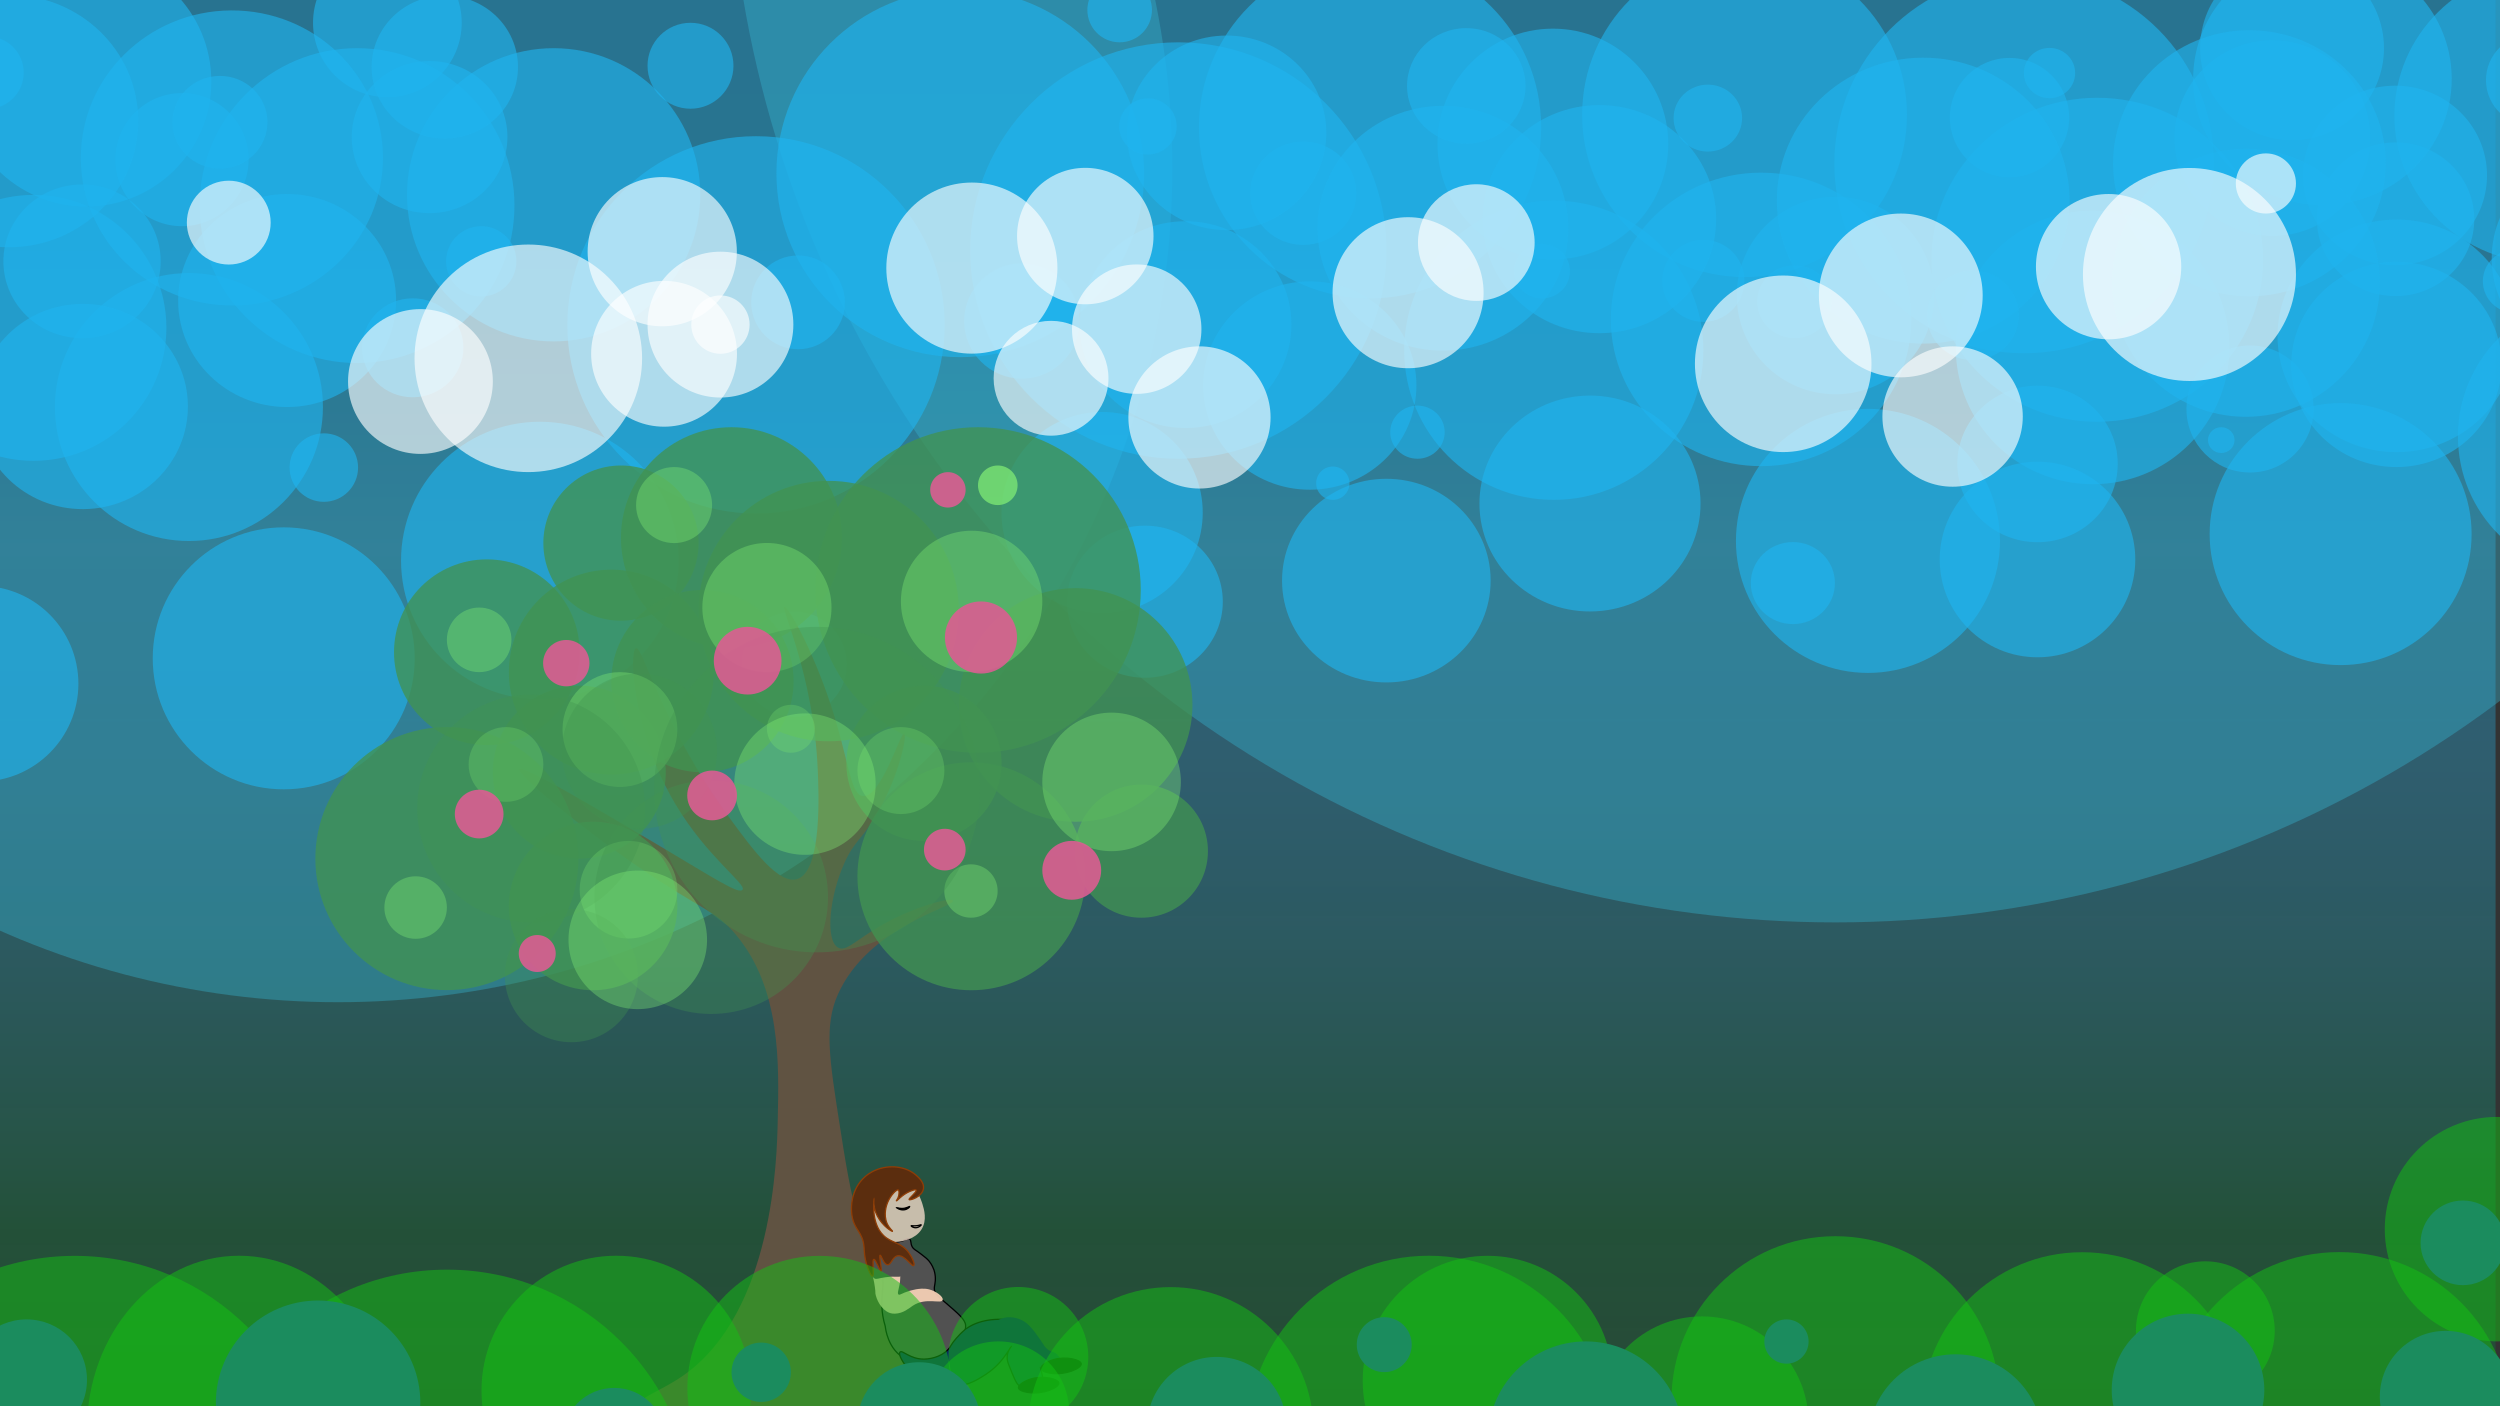 <?xml version="1.0" encoding="utf-8"?>
<!-- Generator: Adobe Illustrator 21.0.0, SVG Export Plug-In . SVG Version: 6.00 Build 0)  -->
<svg version="1.1" xmlns="http://www.w3.org/2000/svg" xmlns:xlink="http://www.w3.org/1999/xlink" x="0px" y="0px"
	 viewBox="0 0 1920 1080" style="enable-background:new 0 0 1920 1080;" xml:space="preserve">
<rect x="0" y="0" width="1920" height="1080" fill="#333333" stroke="none"/>
<style type="text/css">
	.st0{opacity:0.76;fill:url(#SVGID_1_);}
	.st1{opacity:0.38;fill:#37B6D3;}
	.st2{opacity:0.61;fill:#20B5EF;}
	.st3{opacity:0.63;fill:#FFFFFF;}
	.st4{fill:#605342;}
	.st5{opacity:0.77;fill:#419352;}
	.st6{opacity:0.34;fill:#86F476;}
	.st7{opacity:0.68;fill:#86F476;}
	.st8{opacity:0.34;fill:#419352;}
	.st9{opacity:0.9;fill:#DB5E91;}
	.st10{fill:#515151;stroke:#000102;stroke-miterlimit:10;}
	.st11{opacity:0.78;fill:#F4DBCB;}
	.st12{stroke:#000000;stroke-miterlimit:10;}
	.st13{fill:none;stroke:#000000;stroke-miterlimit:10;}
	.st14{opacity:0.94;fill:#F4CFB5;}
	.st15{fill:#515151;}
	.st16{fill:#0B2A60;stroke:#050200;stroke-miterlimit:10;}
	.st17{fill:#0B2A60;}
	.st18{fill:#5B2D0E;stroke:#8E3D06;stroke-miterlimit:10;}
	.st19{stroke:#050200;stroke-miterlimit:10;}
	.st20{opacity:0.5;fill:#14C114;}
	.st21{fill:#1B8C5E;}
</style>
<g id="Calque_8">
	<linearGradient id="SVGID_1_" gradientUnits="userSpaceOnUse" x1="957.775" y1="-9.094947e-13" x2="957.775" y2="1080">
		<stop  offset="7.692308e-03" style="stop-color:#0071BC;stop-opacity:0.5"/>
		<stop  offset="0.128" style="stop-color:#0274BE;stop-opacity:0.5"/>
		<stop  offset="0.217" style="stop-color:#097DC4;stop-opacity:0.5"/>
		<stop  offset="0.296" style="stop-color:#148ECF;stop-opacity:0.5"/>
		<stop  offset="0.369" style="stop-color:#24A4DD;stop-opacity:0.5"/>
		<stop  offset="0.387" style="stop-color:#29ABE2;stop-opacity:0.5"/>
		<stop  offset="0.485" style="stop-color:#28AADF;stop-opacity:0.482"/>
		<stop  offset="0.563" style="stop-color:#26A9D5;stop-opacity:0.468"/>
		<stop  offset="0.633" style="stop-color:#21A6C4;stop-opacity:0.455"/>
		<stop  offset="0.7" style="stop-color:#1BA2AC;stop-opacity:0.442"/>
		<stop  offset="0.764" style="stop-color:#139E8E;stop-opacity:0.43"/>
		<stop  offset="0.825" style="stop-color:#099869;stop-opacity:0.419"/>
		<stop  offset="0.874" style="stop-color:#009245;stop-opacity:0.41"/>
		<stop  offset="1" style="stop-color:#009245;stop-opacity:0.3"/>
	</linearGradient>
	<rect x="-1.1" class="st0" width="1917.7" height="1080"/>
</g>
<g id="Calque_9">
	<circle class="st1" cx="259.6" cy="129" r="640.7"/>
	<circle class="st1" cx="1409.6" cy="-142.2" r="850.6"/>
</g>
<g id="Calque_1">
	<circle class="st2" cx="139.8" cy="122.6" r="51.1"/>
	<circle class="st2" cx="580.6" cy="249.5" r="144.9"/>
	<circle class="st2" cx="425.2" cy="149.6" r="112.6"/>
	<circle class="st2" cx="66.2" cy="62.5" r="96.1"/>
	<circle class="st2" cx="905" cy="192.4" r="159.9"/>
	<circle class="st2" cx="145.1" cy="312.6" r="102.9"/>
	<circle class="st2" cx="274.2" cy="157.9" r="120.9"/>
	<circle class="st2" cx="1192.6" cy="110.6" r="88.6"/>
	<circle class="st2" cx="737.5" cy="133.1" r="141.2"/>
	<circle class="st2" cx="1409.6" cy="227" r="75.8"/>
	<circle class="st2" cx="1193.3" cy="269" r="114.9"/>
	<circle class="st2" cx="1554.5" cy="125.6" r="145.7"/>
	<circle class="st2" cx="1607.1" cy="266.8" r="105.1"/>
	<circle class="st2" cx="1339.8" cy="88.1" r="124.7"/>
	<circle class="st2" cx="1745.2" cy="106.1" r="75.1"/>
	<circle class="st2" cx="1052.2" cy="97.8" r="131.4"/>
	<circle class="st2" cx="-14.9" cy="525.1" r="75.1"/>
	<circle class="st2" cx="217.9" cy="505.6" r="100.6"/>
	<circle class="st2" cx="25.7" cy="251.8" r="102.1"/>
	<circle class="st2" cx="297.5" cy="17.5" r="57.1"/>
	<circle class="st2" cx="530.3" cy="50.5" r="33"/>
	<circle class="st2" cx="612.9" cy="232.2" r="36"/>
	<circle class="st2" cx="369.6" cy="200.7" r="27"/>
	<circle class="st2" cx="784.8" cy="246.5" r="44.3"/>
	<circle class="st2" cx="1308.2" cy="215.7" r="31.5"/>
	<circle class="st2" cx="1543.3" cy="90.3" r="45.8"/>
	<circle class="st2" cx="1760.3" cy="37" r="70.6"/>
	<circle class="st2" cx="1728" cy="314.1" r="48.8"/>
	<circle class="st2" cx="1023.6" cy="371.1" r="12.8"/>
	<circle class="st2" cx="-9.6" cy="55.8" r="27.8"/>
	<circle class="st2" cx="859.9" cy="7.7" r="24.8"/>
	<circle class="st2" cx="609.9" cy="510.1" r="40.5"/>
	<circle class="st2" cx="414.6" cy="430.5" r="106.6"/>
	<circle class="st2" cx="248.7" cy="359.1" r="26.3"/>
	<circle class="st2" cx="846.4" cy="393.7" r="77.3"/>
	<circle class="st2" cx="1434.6" cy="415.4" r="101.4"/>
	
		<ellipse transform="matrix(1 -5.235641e-03 5.235641e-03 1 -0.763 5.242)" class="st2" cx="1000.9" cy="148.4" rx="40.7" ry="39.7"/>
	
		<ellipse transform="matrix(1 -5.235641e-03 5.235641e-03 1 -1.266 7.085)" class="st2" cx="1352.5" cy="245.3" rx="115.4" ry="112.7"/>
	
		<ellipse transform="matrix(1 -5.235641e-03 5.235641e-03 1 -0.864 6.433)" class="st2" cx="1228.3" cy="168.3" rx="89.7" ry="87.6"/>
	<ellipse transform="matrix(1 -5.235641e-03 5.235641e-03 1 -0.521 4.934)" class="st2" cx="942" cy="102" rx="76.6" ry="74.7"/>
	
		<ellipse transform="matrix(1 -5.235641e-03 5.235641e-03 1 -1.023 8.435)" class="st2" cx="1610.7" cy="199.5" rx="127.4" ry="124.4"/>
	
		<ellipse transform="matrix(1 -5.235641e-03 5.235641e-03 1 -1.537 5.27)" class="st2" cx="1005.9" cy="296.1" rx="81.9" ry="80"/>
	
		<ellipse transform="matrix(1 -5.235641e-03 5.235641e-03 1 -0.903 5.804)" class="st2" cx="1108.1" cy="175.3" rx="96.3" ry="94"/>
	
		<ellipse transform="matrix(1 -5.235641e-03 5.235641e-03 1 -0.68 9.632)" class="st2" cx="1839.4" cy="134.7" rx="70.6" ry="68.9"/>
	
		<ellipse transform="matrix(1 -5.235641e-03 5.235641e-03 1 -0.787 7.735)" class="st2" cx="1477" cy="154.1" rx="112.4" ry="109.8"/>
	
		<ellipse transform="matrix(1 -5.235641e-03 5.235641e-03 1 -0.856 9.635)" class="st2" cx="1839.8" cy="168.4" rx="60.4" ry="59"/>
	
		<ellipse transform="matrix(1 -5.235641e-03 5.235641e-03 1 -1.325 9.64)" class="st2" cx="1840.6" cy="257.9" rx="91.5" ry="89.3"/>
	
		<ellipse transform="matrix(1 -5.235641e-03 5.235641e-03 1 -0.439 10.236)" class="st2" cx="1954.9" cy="88.9" rx="116" ry="113.3"/>
	
		<ellipse transform="matrix(1 -5.235641e-03 5.235641e-03 1 -1.012 10.46)" class="st2" cx="1997.3" cy="198.5" rx="83.7" ry="81.8"/>
	
		<ellipse transform="matrix(1 -5.235641e-03 5.235641e-03 1 -0.293 9.339)" class="st2" cx="1783.6" cy="60.6" rx="99.3" ry="96.9"/>
	
		<ellipse transform="matrix(1 -5.235641e-03 5.235641e-03 1 -0.353 11.031)" class="st2" cx="2106.7" cy="73" rx="59.8" ry="58.4"/>
	
		<ellipse transform="matrix(1 -5.235641e-03 5.235641e-03 1 -0.633 9.046)" class="st2" cx="1727.5" cy="125.4" rx="104.7" ry="102.2"/>
	
		<ellipse transform="matrix(1 -5.235641e-03 5.235641e-03 1 -2.407 4.61)" class="st2" cx="879.3" cy="462.1" rx="59.8" ry="58.4"/>
	
		<ellipse transform="matrix(1 -5.235641e-03 5.235641e-03 1 -2.32 5.58)" class="st2" cx="1064.7" cy="445.9" rx="80.1" ry="78.2"/>
	
		<ellipse transform="matrix(1 -5.235641e-03 5.235641e-03 1 -1.293 4.771)" class="st2" cx="910.5" cy="249.3" rx="81.3" ry="79.4"/>
	
		<ellipse transform="matrix(1 -5.235641e-03 5.235641e-03 1 -0.33 5.897)" class="st2" cx="1126.1" cy="66" rx="45.5" ry="44.4"/>
	
		<ellipse transform="matrix(1 -5.235641e-03 5.235641e-03 1 -0.457 6.868)" class="st2" cx="1311.6" cy="90.7" rx="26.3" ry="25.7"/>
	
		<ellipse transform="matrix(1 -5.235641e-03 5.235641e-03 1 -1.194 7.219)" class="st2" cx="1378.2" cy="231.7" rx="28.7" ry="28"/>
	
		<ellipse transform="matrix(1 -5.235641e-03 5.235641e-03 1 -1.074 6.203)" class="st2" cx="1184.2" cy="208.2" rx="21.5" ry="21"/>
	
		<ellipse transform="matrix(1 -5.235641e-03 5.235641e-03 1 -1.247 7.936)" class="st2" cx="1515.2" cy="242.1" rx="35.3" ry="34.5"/>
	
		<ellipse transform="matrix(1 -5.235641e-03 5.235641e-03 1 -1.104 10.118)" class="st2" cx="1931.9" cy="216" rx="25.1" ry="24.5"/>
	
		<ellipse transform="matrix(1 -5.235641e-03 5.235641e-03 1 -0.295 10.188)" class="st2" cx="1945.7" cy="61.5" rx="36.5" ry="35.6"/>
	
		<ellipse transform="matrix(1 -5.235641e-03 5.235641e-03 1 -7.131986e-02 11.091)" class="st2" cx="2118.4" cy="19.2" rx="56.2" ry="54.9"/>
	
		<ellipse transform="matrix(1 -5.235641e-03 5.235641e-03 1 -1.2 10.966)" class="st2" cx="2093.8" cy="234.8" rx="38.9" ry="38"/>
	<ellipse transform="matrix(1 -5.235641e-03 5.235641e-03 1 -1.746 8.936)" class="st2" cx="1705.9" cy="338" rx="10.2" ry="9.9"/>
	
		<ellipse transform="matrix(1 -5.235641e-03 5.235641e-03 1 -0.496 4.617)" class="st2" cx="881.6" cy="97.1" rx="22.1" ry="21.6"/>
	
		<ellipse transform="matrix(1 -5.235641e-03 5.235641e-03 1 -0.272 8.242)" class="st2" cx="1574" cy="56.1" rx="19.7" ry="19.3"/>
	
		<ellipse transform="matrix(1 -5.235641e-03 5.235641e-03 1 -2.325 7.215)" class="st2" cx="1376.9" cy="447.8" rx="32.3" ry="31.5"/>
	
		<ellipse transform="matrix(1 -5.235641e-03 5.235641e-03 1 -2.008 6.398)" class="st2" cx="1221.1" cy="386.7" rx="84.9" ry="82.9"/>
	
		<ellipse transform="matrix(1 -5.235641e-03 5.235641e-03 1 -1.723 5.704)" class="st2" cx="1088.6" cy="331.9" rx="20.9" ry="20.4"/>
	
		<ellipse transform="matrix(1 -5.235641e-03 5.235641e-03 1 -1.844 8.198)" class="st2" cx="1564.8" cy="356.3" rx="61.6" ry="60.1"/>
	
		<ellipse transform="matrix(1 -5.235641e-03 5.235641e-03 1 -1.44 9.64)" class="st2" cx="1840.4" cy="279.9" rx="80.7" ry="78.8"/>
	<ellipse transform="matrix(1 -5.235641e-03 5.235641e-03 1 -1.05 0.333)" class="st2" cx="63" cy="200.7" rx="60.4" ry="59"/>
	
		<ellipse transform="matrix(1 -5.235641e-03 5.235641e-03 1 -0.632 0.934)" class="st2" cx="178.1" cy="121.3" rx="116" ry="113.3"/>
	
		<ellipse transform="matrix(1 -5.235641e-03 5.235641e-03 1 -1.206 1.158)" class="st2" cx="220.5" cy="230.8" rx="83.7" ry="81.8"/>
	
		<ellipse transform="matrix(1 -5.235641e-03 5.235641e-03 1 -0.487 3.715691e-02)" class="st2" cx="6.9" cy="93" rx="99.3" ry="96.9"/>
	
		<ellipse transform="matrix(1 -5.235641e-03 5.235641e-03 1 -0.547 1.729)" class="st2" cx="329.9" cy="105.3" rx="59.8" ry="58.4"/>
	
		<ellipse transform="matrix(1 -5.235641e-03 5.235641e-03 1 -0.489 0.886)" class="st2" cx="168.9" cy="93.9" rx="36.5" ry="35.6"/>
	
		<ellipse transform="matrix(1 -5.235641e-03 5.235641e-03 1 -0.265 1.789)" class="st2" cx="341.6" cy="51.5" rx="56.2" ry="54.9"/>
	<ellipse transform="matrix(1 -5.235641e-03 5.235641e-03 1 -1.394 1.663)" class="st2" cx="317" cy="267.1" rx="38.9" ry="38"/>
	
		<ellipse transform="matrix(1 -5.235641e-03 5.235641e-03 1 -1.634 0.337)" class="st2" cx="63.6" cy="312.2" rx="80.7" ry="78.8"/>
	<circle class="st2" cx="1724.8" cy="217.2" r="102.9"/>
	<circle class="st2" cx="1564.8" cy="429.7" r="75.1"/>
	<circle class="st2" cx="1797.6" cy="410.2" r="100.6"/>
	<circle class="st2" cx="1994.3" cy="335.1" r="106.6"/>
</g>
<g id="Calque_2">
	<circle class="st3" cx="508.6" cy="193.3" r="57.3"/>
	<circle class="st3" cx="553.3" cy="249.3" r="56"/>
	
		<ellipse transform="matrix(0.707 -0.707 0.707 0.707 -75.719 367.521)" class="st3" cx="405.8" cy="275.2" rx="87.4" ry="87.4"/>
	<circle class="st3" cx="553.3" cy="249.3" r="22.4"/>
	<circle class="st3" cx="510" cy="271.7" r="56"/>
	<circle class="st3" cx="873" cy="252.8" r="49.7"/>
	<circle class="st3" cx="807.2" cy="290.5" r="44.1"/>
	<circle class="st3" cx="921.2" cy="320.6" r="54.6"/>
	
		<ellipse transform="matrix(0.707 -0.707 0.707 0.707 -69.426 174.296)" class="st3" cx="175.7" cy="171" rx="32.2" ry="32.2"/>
	<circle class="st3" cx="1369.5" cy="279.4" r="67.8"/>
	<circle class="st3" cx="1459.8" cy="226.9" r="62.9"/>
	<circle class="st3" cx="1499.6" cy="319.9" r="53.9"/>
	<circle class="st3" cx="1681.5" cy="210.8" r="81.8"/>
	<circle class="st3" cx="1619.4" cy="204.8" r="55.8"/>
	<circle class="st3" cx="1740.2" cy="140.9" r="23.1"/>
	<circle class="st3" cx="1081.4" cy="224.8" r="58"/>
	<circle class="st3" cx="1133.8" cy="186.3" r="44.8"/>
	<circle class="st3" cx="746.4" cy="205.9" r="65.7"/>
	<circle class="st3" cx="833.5" cy="181.3" r="52.4"/>
	<circle class="st3" cx="322.9" cy="293" r="55.6"/>
</g>
<g id="Calque_3">
	<path class="st4" d="M491,1079.3c-1.1-5.9,16.7-10.8,34.6-23.5c68.5-49,71.1-166.7,71.7-195.2c1-44,2.5-101.1-32-142.6
		c-16-19.2-25.9-18.5-75.6-52.6c-49.5-34-93-71.4-91-74.8c2.2-3.7,61.2,31.3,106.3,58.1c43.5,25.8,62.5,38.5,65.3,34.6
		c3.1-4.2-27.3-25.2-51.2-65.1c-33.9-56.4-35.9-118.7-30.7-120.4c5.3-1.8,19.8,59.1,71.7,130.1c18.4,25.2,38.4,52.1,52.5,47.1
		c18.9-6.7,16.2-66.7,15.4-84.4c-3.2-72.3-28.5-123.3-25.6-124.6c2.3-1,21.1,31,35.9,76.1c13.9,42.7,14.7,68,24.3,69.2
		c14.1,1.8,29.2-49.6,32-48.4c2,0.9-3,30.3-20.4,60.9c-12,21.1-17.7,21.2-25.6,38.8c-11.5,25.4-15,59.1-5.1,65.1
		c7.5,4.5,16.8-10.4,48.7-24.9c19.7-9,38.7-13.6,39.7-11.1c1.9,4.7-65.2,19.7-88.4,72c-10.6,23.8-6.6,49.1,1.3,99.7
		c8.4,54,15.8,100.9,47.4,145.4c28.5,40.1,56.4,49.4,52.5,62.3c-4.4,14.6-41.7,8.1-130.7,9.7C535.7,1082,492.7,1088.3,491,1079.3z"
		/>
</g>
<g id="Calque_4">
	<circle class="st5" cx="343.2" cy="659.4" r="101"/>
	<circle class="st5" cx="444.9" cy="593" r="66.4"/>
	<circle class="st5" cx="373.9" cy="500.9" r="71.3"/>
	<circle class="st5" cx="476.9" cy="417.1" r="59.6"/>
	<circle class="st5" cx="469.5" cy="516.2" r="78.7"/>
	<circle class="st5" cx="636.4" cy="469.3" r="100"/>
	<circle class="st5" cx="561.8" cy="413" r="84.9"/>
	<circle class="st5" cx="826.1" cy="541.4" r="89.7"/>
	<circle class="st5" cx="751.1" cy="453.1" r="125"/>
	<circle class="st5" cx="746" cy="673" r="87.5"/>
	<circle class="st5" cx="539.5" cy="523.1" r="70"/>
	<circle class="st5" cx="709.6" cy="586.2" r="59.6"/>
	<circle class="st5" cx="876.6" cy="653.7" r="51.1"/>
	<circle class="st5" cx="455.5" cy="695.8" r="64.7"/>
</g>
<g id="Calque_5">
	<circle class="st6" cx="388.6" cy="587.1" r="28.7"/>
	<circle class="st6" cx="476.1" cy="560.3" r="44.1"/>
	<circle class="st6" cx="482.7" cy="683.3" r="37.5"/>
	<circle class="st6" cx="589" cy="466.6" r="49.6"/>
	<circle class="st6" cx="691.9" cy="591.8" r="33.4"/>
	<circle class="st6" cx="746.2" cy="461.9" r="54.3"/>
	<circle class="st6" cx="745.7" cy="684.3" r="20.5"/>
	<circle class="st6" cx="853.7" cy="600.5" r="53.2"/>
	<circle class="st6" cx="368" cy="491.4" r="24.8"/>
	<circle class="st6" cx="319.2" cy="697" r="24"/>
	<circle class="st6" cx="517.7" cy="387.9" r="29.2"/>
	<circle class="st7" cx="766.3" cy="372.7" r="15.2"/>
	<circle class="st6" cx="607.4" cy="559.7" r="18.4"/>
	
		<ellipse transform="matrix(0.996 -8.949611e-02 8.949611e-02 0.996 -59.467 51.648)" class="st8" cx="546.2" cy="689" rx="89.7" ry="89.7"/>
	
		<ellipse transform="matrix(0.996 -8.949611e-02 8.949611e-02 0.996 -51.749 58.581)" class="st8" cx="627.4" cy="606.4" rx="125" ry="125"/>
	
		<ellipse transform="matrix(0.996 -8.949611e-02 8.949611e-02 0.996 -53.932 39.001)" class="st8" cx="407.9" cy="620.9" rx="87.5" ry="87.5"/>
	
		<ellipse transform="matrix(0.996 -8.949611e-02 8.949611e-02 0.996 -49.66 46.267)" class="st8" cx="491.1" cy="576.9" rx="59.6" ry="59.6"/>
	
		<ellipse transform="matrix(0.996 -8.949611e-02 8.949611e-02 0.996 -65.295 42.281)" class="st8" cx="438.8" cy="749.3" rx="51.1" ry="51.1"/>
	
		<ellipse transform="matrix(0.996 -8.949611e-02 8.949611e-02 0.996 -51.416 57.745)" class="st6" cx="618.2" cy="602.2" rx="54.3" ry="54.3"/>
	
		<ellipse transform="matrix(0.996 -8.949611e-02 8.949611e-02 0.996 -62.629 46.732)" class="st6" cx="489.8" cy="721.8" rx="53.2" ry="53.2"/>
</g>
<g id="Calque_7">
	<circle class="st9" cx="368" cy="625.2" r="18.7"/>
	<circle class="st9" cx="574.2" cy="507.4" r="26"/>
	<circle class="st9" cx="725.6" cy="652.5" r="16"/>
	<circle class="st9" cx="546.9" cy="610.9" r="19.1"/>
	<circle class="st9" cx="753.4" cy="489.6" r="27.7"/>
	<circle class="st9" cx="728" cy="376.2" r="13.6"/>
	<circle class="st9" cx="434.9" cy="509.3" r="17.8"/>
	<circle class="st9" cx="823.1" cy="668.4" r="22.6"/>
	<circle class="st9" cx="412.6" cy="732.3" r="14.2"/>
</g>
<g id="Calque_11">
	<path class="st10" d="M690.7,953.6c4.7-0.8,6.3-3,7.8-2c1.6,1,0.5,3,2.1,6c1.1,2,2.1,1.9,7,5.7c3,2.3,4.5,3.5,6,5.3
		c2.3,2.9,3.3,5.7,3.7,6.7c0.2,0.7,0.8,2.6,1,5c0.4,5.3-1,7.1-0.7,10c0.4,3.7,3.4,5.7,8,9.7c10.5,9,15.8,13.4,16,18
		c0.4,7.1-8.1,15.8-10.3,18c-0.1,0.1-0.2,0.2-0.3,0.3c-5.7,5.7-21.3,14.3-35.4,7.4c-14-7-15.6-24.1-15.7-25c0,0,0,0,0,0
		c-6.8-22.7,2.4-32.6-4.3-44.7c-2.5-4.5-5.8-6.9-5.3-11.5c0.3-2.5,1.7-5.6,4.3-7.2c0.7-0.4,1.6-0.8,12.2-1.3
		C689.5,953.8,689.8,953.8,690.7,953.6z"/>
	<path class="st11" d="M655.1,927.8c-0.4-15.5,16.6-29,31.5-26.5c15.6,2.6,21.1,21.2,21.8,23.3c1.3,4.2,3.8,12.5-0.7,19.6
		c-4.8,7.6-14.7,9-17,9.4c-1,0.1-4.5,0.6-8.6-0.1C672.4,951.8,655.5,943.1,655.1,927.8z"/>
	<path class="st12" d="M698.7,926.6c-0.2-0.3-2.5,1.5-6,1.5c-2.6,0-4.2-0.9-4.3-0.8c-0.1,0.2,2.9,2.4,6.3,1.8
		C697.1,928.7,698.8,926.9,698.7,926.6z"/>
	<path class="st13" d="M699.7,941.4c0.1-0.3,1.4,0.2,3.8,0c2.6-0.2,3.9-1,4-0.8c0.2,0.3-1.7,2.2-4.1,2.3
		C701.3,943,699.6,941.7,699.7,941.4z"/>
	<path class="st13" d="M673.2,964.5"/>
	<path class="st14" d="M676.6,965.9c-3.5,1.2-6.1,4.2-7,7.3c-1.1,3.9,1,5.6,2.3,15.3c0.7,4.9,0.1,4.1,0.7,6.3
		c1.5,6,6.2,13.1,12.7,14c0.8,0.1,1.3,0.1,2,0.1c6.5-0.2,10.8-4.2,13.7-6.1c10.2-6.8,22-1,23-4.4c0.7-2.5-5.2-6.9-10.6-8.2
		c-4.1-1-8.2-0.3-10,0c-2.3,0.4-4.4,1.1-5.3,1.3c-5.6,1.7-7,3.4-8,2.7c-1.6-1.1,1.1-5.3,1.3-12.7c0.1-4.2,0.3-9.2-3-12.7
		C685.5,966,680.7,964.4,676.6,965.9z"/>
	<path class="st15" d="M671.5,981.8c1.7,1,2.8-0.1,8.8-0.9c8.3-1.1,10.6,0.6,12.3-1.3c2.6-2.9,0.6-10.8-4.3-14.7
		c-3.6-2.8-7.7-2.7-8.7-2.7c-1.1,0.1-5,0.2-7.9,3.1C666.9,970.1,667.7,979.5,671.5,981.8z"/>
	<path class="st16" d="M691.2,1038.4c-1.7,1.8,2.9,9.2,7,13.8c6.5,7.2,14,10.1,16.5,11c9.3,3.2,17.2,2.1,20.8,1.5
		c9-1.4,15.1-5.1,19.3-7.7c2.6-1.6,8-5,13.3-11c5-5.7,8.6-12.2,8.7-12.2c0.1,0-3.1,3.5-3.3,8.2c-0.1,2.5,0.5,4.3,1.3,6.3
		c3.7,9.4,5.6,14.2,7.7,15.7c5.1,3.7,14.1,3.8,17.6-0.4c2.2-2.7,0.7-5.4-2.9-21.3c-3.6-15.8-3.9-20.9-9-24.7c-2.5-1.9-4.7-2.3-9-3.2
		c-12.7-2.7-28.5-0.9-38.1,6.8c-5.2,4.2-9.3,9.9-9.3,9.9c-1.5,2.1-1.5,2.4-2.3,3.7c-4.3,6-12.8,8.9-19.7,9
		C699,1044,693,1036.5,691.2,1038.4z"/>
	<path class="st17" d="M742.9,1020.9c3.4-0.8,5.1,6,9.5,6.3c5.8,0.4,7.1-10.8,16.7-14.5c5.7-2.2,12.8-0.8,17.5,2.2
		c5.4,3.5,10.4,11.1,15,18c0.6,1,1.9,2.9,4.3,4.3c1.9,1.1,2.7,0.8,4.3,1.7c3.2,1.8,5.5,6.3,4.3,8c-1.4,2.1-7.1-1.5-12.3,2
		c-1.4,0.9-1.3,1.3-2,1.6c-4.3,1.4-9-16.8-19.3-19.2c-6.5-1.6-8.4,4.7-20.7,7.7c-13.5,3.3-27.5-0.3-28-3.8c-0.2-1.1,1.2-1.4,4.1-4.9
		C740.8,1024.6,740.6,1021.4,742.9,1020.9z"/>
	<path class="st18" d="M689.9,913.9c-1.3-0.7-6,4.1-8.3,9.8c-0.6,1.5-3.4,8.9-0.3,16c1.8,3.9,4.5,5.8,4.3,6
		c-0.4,0.4-7.7-3.9-11.8-11.8c-3.6-6.9-2.7-13.7-2.5-13.8c0.3,0-3.2,18.7,7.3,28.8c6.3,6.1,13.7,4.9,19.8,13.8
		c2.5,3.6,4.4,8.3,3.3,9.3c-1.3,1.1-7.1-8.7-12.5-7.5c-4,0.9-4.7,7-7.6,6.8c-3.1-0.2-4.8-7.6-5.7-7.3c-1,0.3,1.7,11.9,0.7,12.2
		c-0.9,0.3-4-9.3-5.5-9c-1.6,0.4,0.6,12.5-1,12.9c-1,0.2-3.2-4.6-4.6-9.1c-1.7-5.8-1.7-10.2-1.9-12.8c-0.9-12.7-7.8-13.2-9.4-25.3
		c-0.3-2.1-1.8-14.7,6.4-25.2c4.3-5.5,9.5-8.1,11.8-9c10.4-4.5,23.4-3.1,31.3,4c2,1.8,6.3,5.6,5.5,10.3c-1,6.2-10.4,9.1-11,8.3
		c-0.6-0.8,6.3-6,5.4-7.3c-0.6-0.9-4.3,0.8-4.9,1c-6.2,2.7-9.9,7.6-10.3,7.3c-0.2-0.2,1.2-1.5,1.8-4
		C690.5,916.8,690.7,914.3,689.9,913.9z"/>
	<path class="st17" d="M793.6,1057.9"/>
	<path class="st19" d="M782.2,1065.9c-0.4-2.5,5.4-5.7,10-7c9.3-2.7,20.7,0.1,21,3.3c0.3,3.5-12.1,8.9-23,7.3
		C789.1,1069.4,782.6,1068.5,782.2,1065.9z"/>
	<path class="st19" d="M799.4,1051.1c-0.4-2.5,5.4-5.7,10-7c9.3-2.7,20.7,0.1,21,3.3c0.3,3.5-12.1,8.9-23,7.3
		C806.2,1054.6,799.8,1053.6,799.4,1051.1z"/>
</g>
<g id="Calque_6">
	<circle class="st20" cx="343.2" cy="1164.5" r="189.4"/>
	<ellipse class="st20" cx="183.6" cy="1097.9" rx="116.8" ry="133.5"/>
	<circle class="st20" cx="473.3" cy="1067.9" r="103.5"/>
	<circle class="st20" cx="766.8" cy="1084.5" r="54.3"/>
	<circle class="st20" cx="629.4" cy="1066" r="101.5"/>
	<circle class="st20" cx="899" cy="1098.2" r="109.7"/>
	
		<ellipse transform="matrix(0.707 -0.707 0.707 0.707 -415.111 1118.702)" class="st20" cx="1142.8" cy="1060.4" rx="96" ry="96"/>
	<circle class="st20" cx="1409.6" cy="1075.3" r="125.9"/>
	<circle class="st20" cx="1599.1" cy="1084.8" r="123.1"/>
	<circle class="st20" cx="1796.5" cy="1094" r="132.4"/>
	<circle class="st20" cx="1917.7" cy="944" r="86.2"/>
	<circle class="st20" cx="1307.1" cy="1092.9" r="81.9"/>
	<circle class="st20" cx="1097.3" cy="1103.9" r="139.5"/>
	<circle class="st20" cx="782.1" cy="1042.1" r="53.7"/>
	<circle class="st20" cx="57.4" cy="1152.8" r="188.3"/>
	<circle class="st20" cx="1693.7" cy="1022" r="53.3"/>
	<circle class="st21" cx="471.7" cy="1105.6" r="39.7"/>
	<circle class="st21" cx="244.3" cy="1077.3" r="78.5"/>
	<circle class="st21" cx="705.9" cy="1093.6" r="47.4"/>
	<circle class="st21" cx="584.6" cy="1053.9" r="22.8"/>
	<circle class="st21" cx="20.4" cy="1059.7" r="46.4"/>
	<circle class="st21" cx="934.5" cy="1095.6" r="53.5"/>
	<circle class="st21" cx="1063.1" cy="1032.7" r="21.1"/>
	<circle class="st21" cx="1217.9" cy="1105.3" r="75.1"/>
	<circle class="st21" cx="1501.8" cy="1107.3" r="67.2"/>
	<circle class="st21" cx="1680.4" cy="1067.5" r="58.6"/>
	<circle class="st21" cx="1891.5" cy="954.5" r="32.5"/>
	<circle class="st21" cx="1878.3" cy="1072.7" r="50.6"/>
	<circle class="st21" cx="1372" cy="1030.3" r="17"/>
</g>
</svg>
